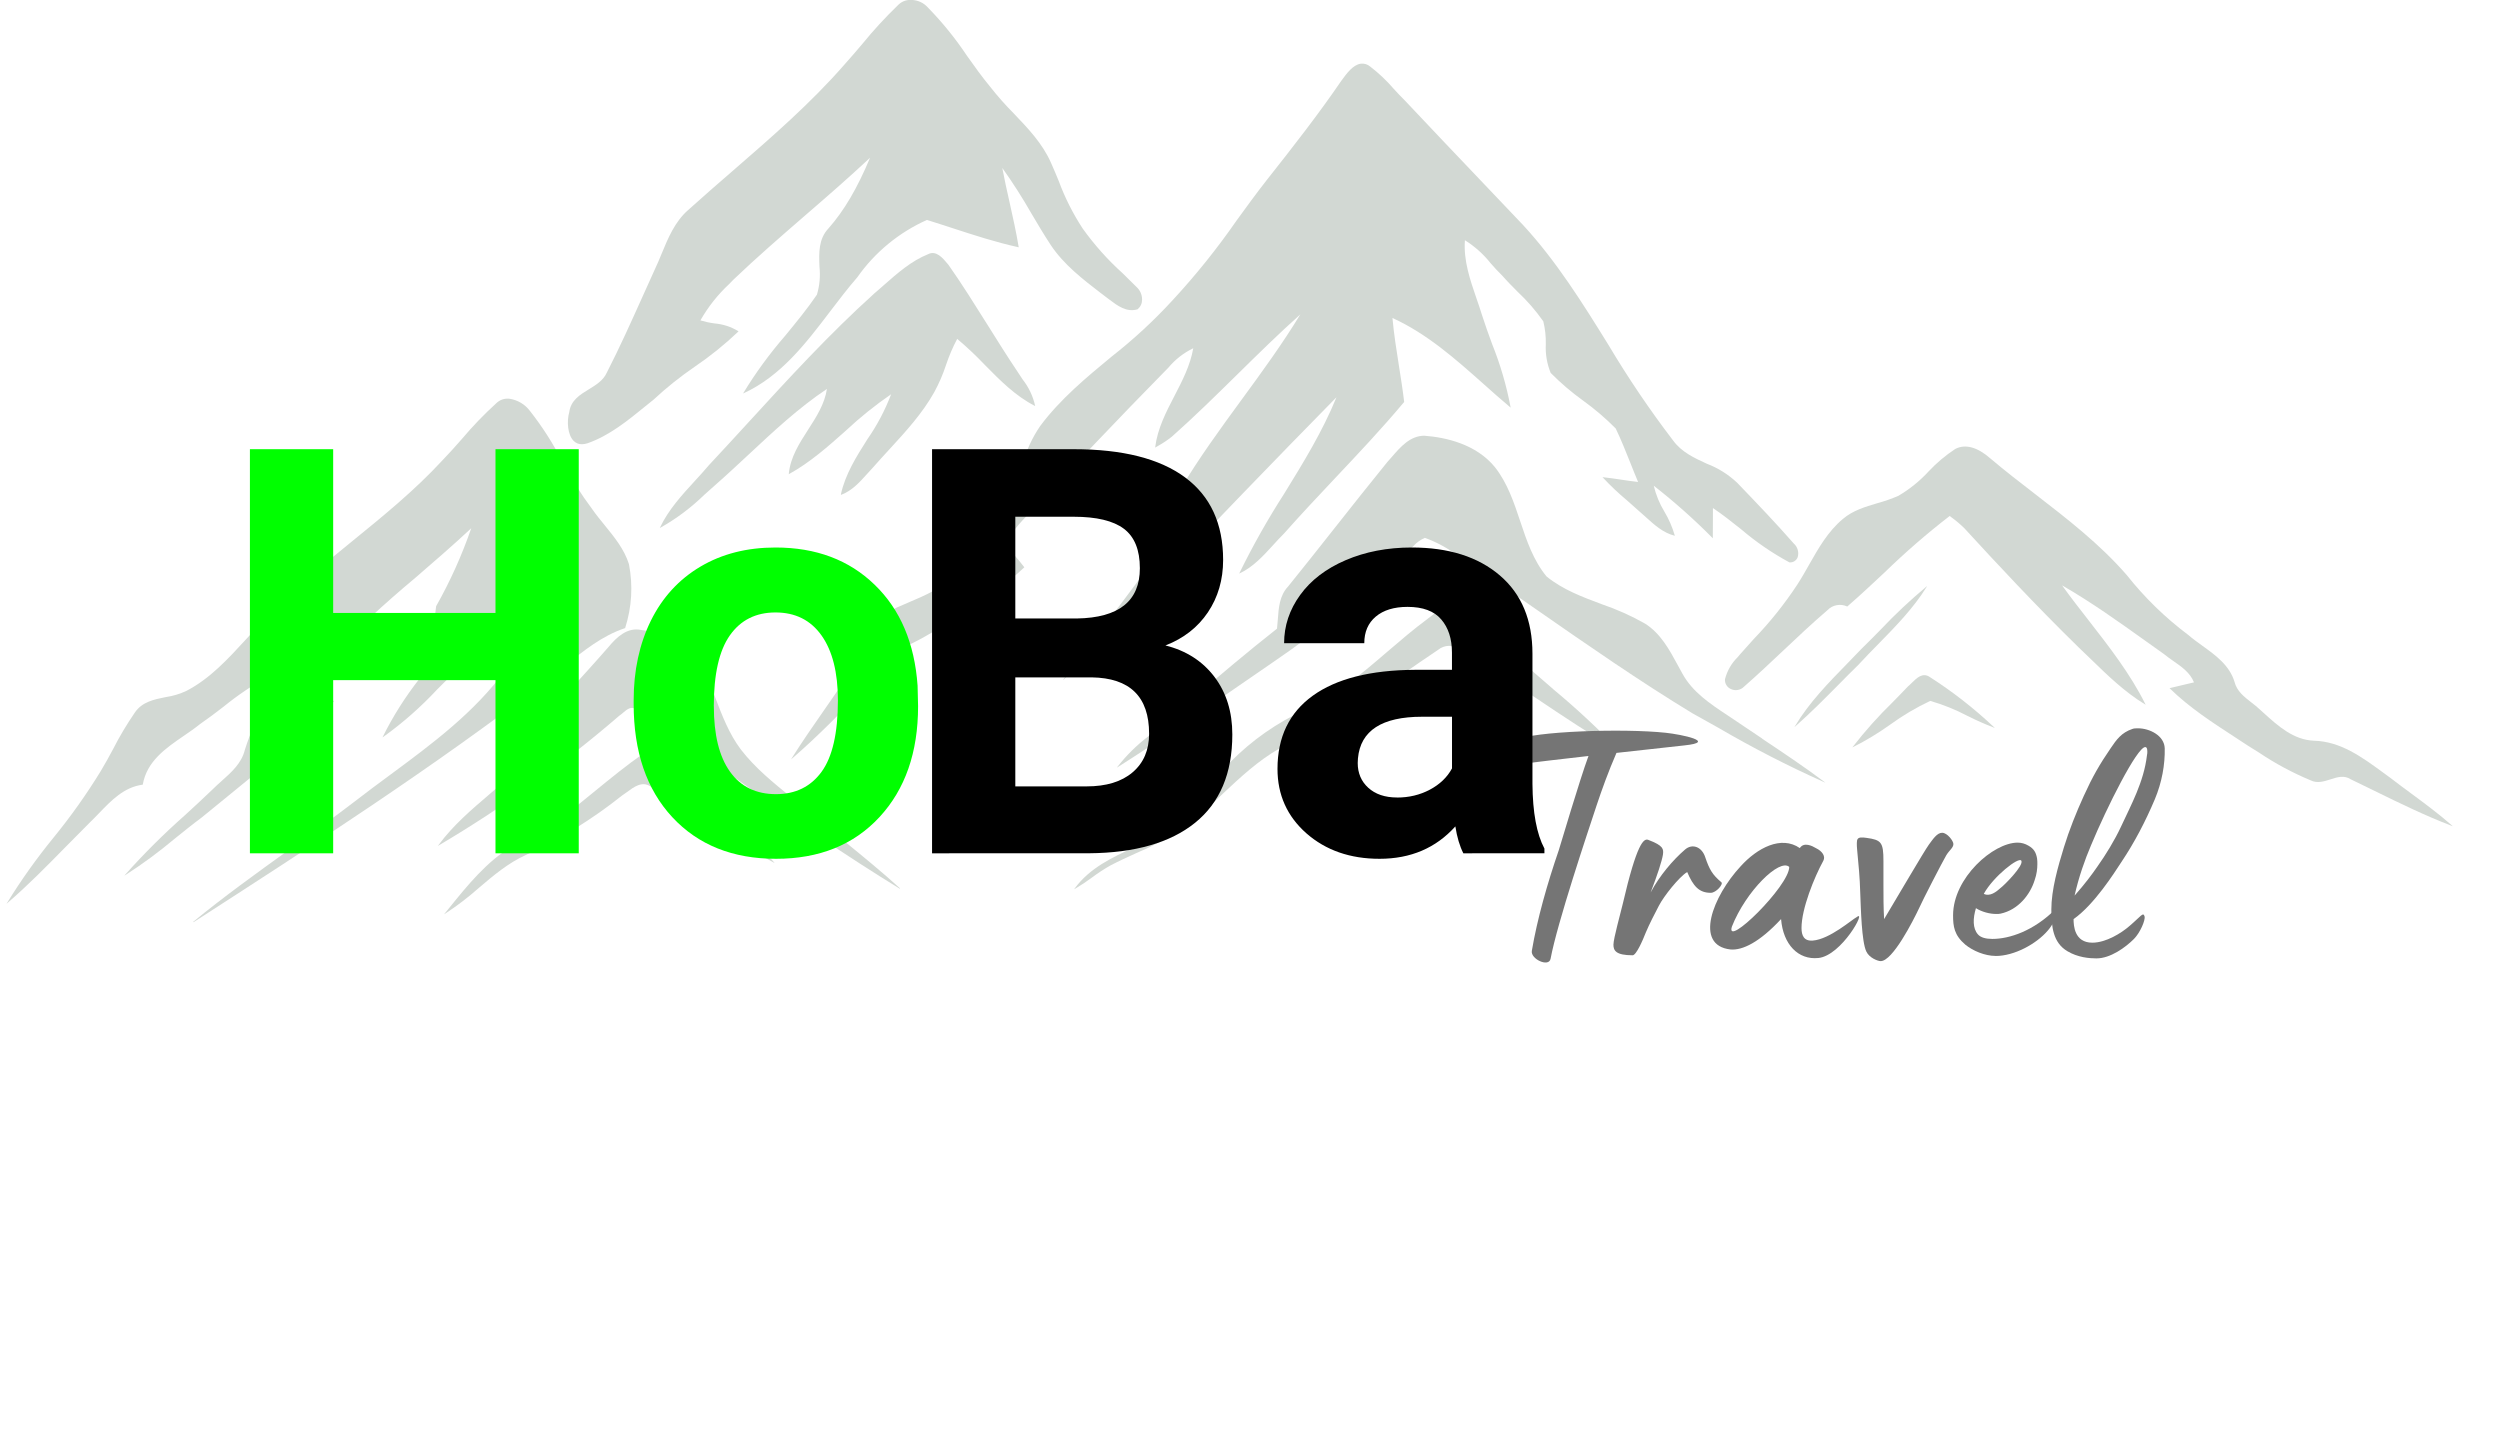 <!-- Generated by IcoMoon.io -->
<svg version="1.1" xmlns="http://www.w3.org/2000/svg" width="56" height="32" viewBox="0 0 56 32">
<title>HoBoLogo</title>
<path fill="#D2D8D3" class="icon-maunt" d="M24.665 6.57c0.037 0.029 0.074 0.057 0.111 0.085 0.024 0.018 0.049 0.036 0.073 0.055 0.181 0.137 0.387 0.293 0.633 0.218l0.002-0.001c0.066-0.058 0.099-0.131 0.099-0.218-0.002-0.116-0.047-0.212-0.133-0.289-0.1-0.101-0.204-0.202-0.304-0.3-0.334-0.301-0.632-0.635-0.894-1.001-0.218-0.334-0.397-0.687-0.535-1.061-0.056-0.137-0.115-0.278-0.176-0.414-0.19-0.431-0.516-0.771-0.831-1.101-0.187-0.188-0.362-0.386-0.526-0.594-0.186-0.224-0.359-0.467-0.525-0.701-0.255-0.383-0.544-0.74-0.865-1.070-0.102-0.116-0.23-0.176-0.384-0.18h-0.006c-0.12-0.002-0.219 0.041-0.301 0.129-0.278 0.269-0.54 0.554-0.785 0.855-0.131 0.154-0.266 0.313-0.404 0.466-0.757 0.868-1.641 1.633-2.495 2.374-0.332 0.288-0.675 0.585-1.006 0.884-0.296 0.26-0.447 0.624-0.592 0.976-0.049 0.119-0.1 0.242-0.156 0.359-0.092 0.2-0.183 0.405-0.272 0.603-0.253 0.562-0.514 1.144-0.8 1.702-0.078 0.176-0.245 0.278-0.405 0.376-0.197 0.12-0.401 0.245-0.436 0.507-0.060 0.208-0.038 0.515 0.1 0.649 0.051 0.050 0.112 0.074 0.183 0.073 0.044-0.001 0.086-0.008 0.127-0.022 0.485-0.17 0.892-0.501 1.286-0.822 0.062-0.050 0.127-0.103 0.191-0.154 0.29-0.27 0.6-0.517 0.927-0.741 0.346-0.235 0.67-0.497 0.973-0.785l0.004-0.005-0.005-0.003c-0.163-0.1-0.34-0.157-0.531-0.174-0.108-0.014-0.214-0.037-0.318-0.068 0.174-0.305 0.389-0.576 0.645-0.815 0.032-0.033 0.064-0.065 0.095-0.098 0.518-0.495 1.069-0.972 1.602-1.434 0.484-0.418 0.983-0.851 1.458-1.296-0.284 0.68-0.579 1.183-0.929 1.58-0.228 0.239-0.216 0.554-0.204 0.858 0.023 0.214 0.004 0.423-0.057 0.629-0.217 0.318-0.466 0.621-0.707 0.915-0.349 0.402-0.662 0.829-0.939 1.284l-0.008 0.014 0.014-0.006c0.834-0.384 1.395-1.12 1.936-1.832 0.195-0.256 0.397-0.521 0.608-0.764 0.198-0.281 0.428-0.53 0.693-0.748s0.554-0.397 0.867-0.537c0.192 0.059 0.387 0.123 0.575 0.184 0.478 0.156 0.973 0.317 1.474 0.427l0.007 0.002-0.001-0.007c-0.055-0.335-0.131-0.671-0.203-0.997-0.057-0.253-0.116-0.515-0.164-0.774 0.235 0.33 0.453 0.671 0.654 1.023 0.138 0.234 0.281 0.475 0.433 0.706 0.292 0.438 0.717 0.765 1.128 1.081z"></path>
<path fill="#D2D8D3" class="icon-maunt" d="M29.936 8.9c-0.309 0.761-0.746 1.47-1.168 2.155-0.369 0.574-0.704 1.167-1.004 1.78l-0.006 0.013 0.013-0.006c0.299-0.141 0.525-0.389 0.744-0.629 0.080-0.088 0.163-0.179 0.248-0.263 0.372-0.42 0.764-0.837 1.143-1.239 0.518-0.549 1.054-1.117 1.546-1.706l0.002-0.002-0.001-0.002c-0.032-0.273-0.076-0.548-0.118-0.813-0.055-0.348-0.112-0.708-0.144-1.065 0.778 0.354 1.422 0.928 2.046 1.483 0.192 0.171 0.391 0.349 0.591 0.516l0.010 0.009-0.002-0.014c-0.091-0.483-0.229-0.953-0.412-1.409-0.077-0.211-0.156-0.428-0.225-0.644-0.038-0.124-0.081-0.249-0.123-0.371-0.145-0.421-0.296-0.856-0.262-1.312 0.223 0.14 0.416 0.313 0.579 0.519 0.082 0.093 0.168 0.188 0.258 0.275 0.109 0.125 0.23 0.246 0.346 0.363 0.214 0.2 0.404 0.42 0.573 0.66 0.041 0.168 0.060 0.338 0.056 0.51-0.011 0.223 0.025 0.438 0.109 0.645l0.001 0.001c0.225 0.227 0.467 0.434 0.726 0.62 0.261 0.188 0.504 0.396 0.73 0.624 0.121 0.252 0.226 0.516 0.328 0.771 0.056 0.14 0.113 0.285 0.173 0.427-0.128-0.014-0.257-0.033-0.381-0.052-0.132-0.020-0.268-0.040-0.403-0.054l-0.013-0.002 0.009 0.010c0.169 0.182 0.349 0.352 0.54 0.511 0.098 0.085 0.199 0.174 0.296 0.263 0.045 0.038 0.090 0.080 0.134 0.119 0.187 0.169 0.38 0.344 0.633 0.408l0.008 0.002-0.002-0.009c-0.054-0.186-0.131-0.363-0.23-0.529-0.111-0.182-0.19-0.376-0.24-0.583 0.463 0.361 0.901 0.751 1.314 1.168l0.009 0.009v-0.012c0.001-0.113 0.001-0.228 0.002-0.338 0-0.107 0-0.218 0.001-0.327 0.218 0.147 0.428 0.314 0.632 0.476 0.334 0.285 0.694 0.532 1.081 0.741h0.002c0.040 0.003 0.077-0.005 0.111-0.027s0.058-0.051 0.072-0.088c0.017-0.056 0.017-0.111 0.001-0.167s-0.046-0.103-0.089-0.141c-0.397-0.453-0.809-0.884-1.267-1.36-0.199-0.187-0.426-0.33-0.681-0.427-0.278-0.128-0.565-0.259-0.755-0.521-0.524-0.686-1.007-1.4-1.448-2.141-0.57-0.92-1.161-1.871-1.911-2.683-0.315-0.332-0.636-0.67-0.947-0.996-0.559-0.587-1.138-1.195-1.703-1.796-0.086-0.084-0.17-0.175-0.251-0.263-0.157-0.183-0.332-0.348-0.523-0.495-0.062-0.053-0.133-0.074-0.214-0.065-0.175 0.025-0.318 0.224-0.424 0.369l-0.006 0.008c-0.515 0.753-1.065 1.458-1.679 2.235-0.23 0.294-0.454 0.601-0.67 0.899-0.437 0.631-0.916 1.227-1.437 1.79-0.419 0.456-0.873 0.876-1.361 1.258-0.566 0.468-1.151 0.951-1.601 1.555-0.18 0.263-0.311 0.548-0.394 0.855-0.073 0.257-0.176 0.501-0.309 0.733-0.045 0.074-0.090 0.148-0.134 0.222-0.315 0.525-0.64 1.068-1.068 1.519-0.284 0.301-0.667 0.464-1.038 0.622-0.069 0.030-0.141 0.060-0.21 0.091-0.298 0.113-0.456 0.388-0.609 0.654-0.030 0.053-0.062 0.108-0.094 0.16-0.297 0.52-0.645 1.020-0.981 1.503-0.244 0.351-0.497 0.714-0.727 1.081l-0.018 0.029 0.026-0.022c0.578-0.498 1.119-1.056 1.641-1.596 0.293-0.302 0.595-0.614 0.9-0.912 0.393-0.182 0.763-0.403 1.11-0.662 0.16-0.112 0.327-0.228 0.495-0.334 0.114-0.083 0.234-0.162 0.351-0.237 0.254-0.152 0.487-0.331 0.7-0.537l0.003-0.003-0.003-0.003c-0.131-0.17-0.271-0.331-0.423-0.483 0.113-0.282 0.325-0.505 0.53-0.719 0.057-0.061 0.117-0.123 0.173-0.186 0.863-0.915 1.84-1.952 2.823-2.951 0.043-0.042 0.085-0.086 0.126-0.129 0.155-0.185 0.34-0.33 0.557-0.435-0.065 0.382-0.246 0.73-0.421 1.068-0.187 0.36-0.38 0.733-0.431 1.147l-0.001 0.010 0.009-0.005c0.018-0.011 0.037-0.022 0.056-0.033 0.111-0.061 0.214-0.131 0.313-0.21 0.505-0.448 0.994-0.93 1.467-1.395 0.454-0.447 0.924-0.909 1.407-1.341-0.402 0.661-0.865 1.296-1.314 1.909-0.471 0.644-0.958 1.311-1.373 2.007l-0.002 0.002 0.001 0.003c0.022 0.040 0.045 0.079 0.072 0.116 0.084 0.124 0.179 0.266 0.065 0.398-0.618 0.941-1.314 1.85-1.987 2.729-0.254 0.332-0.517 0.675-0.772 1.015l0.007 0.006c0.652-0.676 1.314-1.365 1.954-2.031 1.357-1.414 2.759-2.875 4.156-4.295z"></path>
<path fill="#D2D8D3" class="icon-maunt" d="M18.839 11.076l-0.002 0.009 0.009-0.003c0.239-0.090 0.41-0.28 0.575-0.464 0.042-0.048 0.086-0.097 0.131-0.143 0.123-0.14 0.251-0.281 0.376-0.416 0.361-0.393 0.734-0.8 1-1.275 0.105-0.194 0.193-0.396 0.262-0.606 0.068-0.203 0.151-0.399 0.251-0.587 0.218 0.183 0.425 0.379 0.621 0.585 0.335 0.34 0.681 0.692 1.117 0.915l0.009 0.005-0.002-0.010c-0.049-0.217-0.143-0.413-0.28-0.588-0.036-0.054-0.073-0.109-0.108-0.164-0.234-0.349-0.462-0.712-0.681-1.063-0.278-0.443-0.565-0.903-0.871-1.338-0.007-0.009-0.014-0.017-0.022-0.026-0.107-0.128-0.254-0.304-0.431-0.215-0.38 0.152-0.692 0.428-0.995 0.695-0.073 0.065-0.148 0.131-0.223 0.194v0.001c-1.001 0.902-1.925 1.912-2.819 2.888-0.286 0.312-0.581 0.634-0.875 0.948-0.103 0.123-0.214 0.243-0.321 0.36-0.289 0.315-0.587 0.641-0.774 1.035l-0.006 0.014 0.013-0.007c0.361-0.203 0.689-0.45 0.986-0.739 0.075-0.068 0.152-0.137 0.229-0.204 0.258-0.226 0.514-0.465 0.762-0.696 0.55-0.514 1.118-1.045 1.753-1.469-0.050 0.336-0.238 0.629-0.421 0.912-0.195 0.304-0.398 0.617-0.433 0.989l-0.001 0.010 0.008-0.005c0.47-0.259 0.876-0.62 1.269-0.97 0.318-0.298 0.657-0.57 1.016-0.817-0.136 0.359-0.314 0.695-0.533 1.010-0.243 0.384-0.495 0.781-0.593 1.236z"></path>
<path fill="#D2D8D3" class="icon-maunt" d="M12.656 14.914c0.409-0.331 0.832-0.674 1.345-0.844l0.002-0.001 0.001-0.003c0.149-0.469 0.177-0.945 0.085-1.428-0.104-0.333-0.326-0.605-0.541-0.869-0.097-0.119-0.197-0.241-0.285-0.368-0.251-0.335-0.473-0.688-0.665-1.060-0.206-0.402-0.448-0.781-0.727-1.136-0.056-0.074-0.124-0.136-0.204-0.183s-0.167-0.078-0.259-0.091c-0.115-0.010-0.214 0.025-0.296 0.106-0.269 0.245-0.521 0.506-0.756 0.785-0.144 0.164-0.294 0.333-0.449 0.493-0.615 0.667-1.329 1.248-2.020 1.81-0.725 0.59-1.475 1.199-2.111 1.91-0.092 0.096-0.184 0.197-0.273 0.294-0.393 0.428-0.798 0.871-1.322 1.144-0.149 0.071-0.305 0.118-0.469 0.142-0.26 0.052-0.53 0.106-0.692 0.347-0.178 0.26-0.34 0.53-0.483 0.811-0.089 0.166-0.181 0.336-0.28 0.499-0.318 0.519-0.67 1.015-1.055 1.487-0.379 0.464-0.726 0.951-1.040 1.46l-0.016 0.027 0.023-0.021c0.458-0.395 0.888-0.833 1.304-1.257 0.175-0.178 0.356-0.362 0.535-0.54 0.069-0.066 0.139-0.139 0.206-0.208 0.278-0.289 0.565-0.589 0.98-0.643l0.004-0.001 0.001-0.004c0.092-0.522 0.511-0.81 0.918-1.089 0.123-0.084 0.249-0.171 0.363-0.263 0.18-0.124 0.358-0.259 0.529-0.391 0.312-0.254 0.644-0.479 0.997-0.672-0.015 0.372-0.162 0.723-0.304 1.063-0.083 0.189-0.156 0.382-0.218 0.579-0.072 0.296-0.297 0.497-0.514 0.69-0.072 0.065-0.147 0.131-0.215 0.2-0.201 0.194-0.411 0.386-0.614 0.573-0.471 0.416-0.916 0.859-1.334 1.328l-0.021 0.025 0.027-0.017c0.384-0.247 0.751-0.518 1.101-0.812 0.195-0.157 0.396-0.32 0.6-0.471 0.171-0.141 0.346-0.283 0.515-0.42 0.837-0.68 1.704-1.384 2.449-2.186l0.007-0.008-0.011-0.001c-0.089-0.003-0.18-0.003-0.269-0.004-0.174-0.001-0.354-0.003-0.53-0.018 0.108-0.298 0.322-0.538 0.529-0.771 0.033-0.038 0.066-0.075 0.099-0.112 0.635-0.652 1.302-1.27 2.001-1.853 0.415-0.359 0.845-0.729 1.252-1.11-0.209 0.606-0.471 1.188-0.787 1.747v0.001c-0.025 0.169-0.032 0.338-0.022 0.509 0.007 0.313 0.014 0.637-0.191 0.895-0.053 0.074-0.108 0.148-0.161 0.221-0.317 0.404-0.591 0.836-0.819 1.296l-0.007 0.016 0.015-0.010c0.438-0.314 0.841-0.669 1.208-1.063 0.145-0.145 0.295-0.296 0.447-0.439 0.348-0.38 0.815-0.603 1.267-0.818 0.181-0.086 0.368-0.176 0.545-0.274-0.221 0.377-0.463 0.74-0.725 1.089-0.695 0.956-1.658 1.668-2.589 2.356-0.261 0.192-0.53 0.392-0.789 0.593-0.489 0.375-0.999 0.741-1.491 1.096-0.709 0.51-1.443 1.038-2.129 1.601l0.006 0.009 0.014-0.009c2.635-1.701 5.36-3.459 7.889-5.403 0.141-0.105 0.282-0.219 0.418-0.329z"></path>
<path fill="#D2D8D3" class="icon-maunt" d="M39.475 16.545c-0.187-0.124-0.38-0.253-0.569-0.382-0.070-0.048-0.144-0.097-0.215-0.144-0.382-0.253-0.777-0.515-1.003-0.926-0.035-0.062-0.070-0.127-0.104-0.19-0.19-0.351-0.387-0.715-0.735-0.934-0.31-0.176-0.635-0.321-0.973-0.436-0.428-0.16-0.871-0.325-1.233-0.62-0.298-0.361-0.447-0.808-0.591-1.239-0.14-0.42-0.285-0.854-0.566-1.21-0.419-0.514-1.092-0.667-1.584-0.704-0.317 0.003-0.533 0.253-0.723 0.473-0.036 0.041-0.070 0.081-0.105 0.119-0.401 0.493-0.801 0.999-1.188 1.489-0.337 0.427-0.686 0.868-1.033 1.297-0.192 0.203-0.211 0.476-0.23 0.741-0.005 0.067-0.010 0.137-0.018 0.203-0.651 0.511-1.292 1.056-1.911 1.582-0.213 0.181-0.433 0.368-0.651 0.552-0.106 0.099-0.22 0.194-0.33 0.285-0.255 0.195-0.481 0.419-0.679 0.672l-0.015 0.022 0.022-0.014c0.916-0.581 1.825-1.208 2.703-1.816 0.244-0.168 0.496-0.342 0.745-0.513 1.116-0.757 2.153-1.611 3.11-2.562 0.021-0.019 0.042-0.040 0.062-0.059 0.072-0.080 0.157-0.14 0.256-0.183 0.265 0.096 0.51 0.229 0.735 0.399 0.095 0.065 0.193 0.131 0.292 0.191 0.502 0.341 1.009 0.693 1.499 1.034 1.12 0.779 2.279 1.584 3.466 2.305 0.193 0.107 0.389 0.217 0.578 0.323 0.766 0.447 1.553 0.852 2.363 1.215l0.039 0.017-0.034-0.026c-0.448-0.336-0.922-0.652-1.381-0.958z"></path>
<path fill="#D2D8D3" class="icon-maunt" d="M54.923 18.49c-0.286-0.253-0.597-0.483-0.899-0.706-0.159-0.117-0.322-0.238-0.48-0.36-0.058-0.042-0.117-0.085-0.174-0.127-0.463-0.339-0.943-0.69-1.537-0.705-0.459-0.019-0.8-0.326-1.128-0.623-0.028-0.025-0.056-0.050-0.084-0.076-0.061-0.056-0.124-0.109-0.191-0.159-0.159-0.124-0.324-0.251-0.376-0.458-0.112-0.372-0.422-0.596-0.722-0.812-0.107-0.077-0.218-0.157-0.316-0.242-0.517-0.388-0.976-0.835-1.377-1.341-0.601-0.693-1.336-1.26-2.046-1.809-0.335-0.258-0.682-0.526-1.009-0.803-0.29-0.255-0.561-0.329-0.785-0.213-0.22 0.144-0.42 0.313-0.6 0.505-0.198 0.215-0.423 0.397-0.676 0.546-0.153 0.066-0.31 0.121-0.472 0.165-0.269 0.080-0.548 0.162-0.77 0.352-0.333 0.277-0.548 0.656-0.756 1.023-0.084 0.148-0.17 0.301-0.263 0.444-0.288 0.438-0.614 0.846-0.978 1.223-0.101 0.112-0.206 0.227-0.306 0.342-0.017 0.020-0.034 0.041-0.051 0.061-0.142 0.14-0.238 0.306-0.288 0.499-0.003 0.048 0.008 0.092 0.033 0.132s0.060 0.070 0.104 0.088c0.048 0.022 0.099 0.029 0.151 0.019s0.097-0.032 0.134-0.069c0.298-0.261 0.592-0.538 0.875-0.805 0.322-0.305 0.656-0.619 0.999-0.913 0.057-0.060 0.127-0.097 0.207-0.112s0.159-0.005 0.234 0.029l0.003 0.001 0.002-0.002c0.282-0.245 0.561-0.506 0.829-0.757 0.464-0.451 0.951-0.874 1.463-1.269l0.035 0.027c0.104 0.075 0.202 0.158 0.294 0.248 0.689 0.752 1.603 1.735 2.56 2.669 0.095 0.089 0.19 0.182 0.282 0.271 0.37 0.36 0.753 0.731 1.203 1.004l0.015 0.009-0.007-0.015c-0.337-0.678-0.812-1.286-1.27-1.875-0.199-0.255-0.404-0.518-0.595-0.784 0.654 0.376 1.278 0.822 1.882 1.254 0.129 0.093 0.264 0.189 0.396 0.282 0.067 0.056 0.143 0.108 0.215 0.159 0.184 0.128 0.376 0.261 0.462 0.478-0.066 0.016-0.133 0.031-0.199 0.047-0.112 0.026-0.227 0.053-0.34 0.081l-0.009 0.002 0.007 0.006c0.435 0.427 0.954 0.764 1.456 1.090 0.1 0.065 0.203 0.132 0.304 0.199 0.080 0.049 0.16 0.1 0.239 0.149 0.364 0.245 0.749 0.451 1.154 0.62 0.147 0.074 0.297 0.026 0.442-0.020 0.159-0.052 0.31-0.1 0.461-0.001 0.179 0.085 0.361 0.175 0.536 0.261 0.557 0.273 1.132 0.554 1.72 0.779l0.026 0.010z"></path>
<path fill="#D2D8D3" class="icon-maunt" d="M42.075 14.426c0.385-0.393 0.784-0.8 1.078-1.274l0.015-0.025-0.023 0.019c-0.357 0.298-0.696 0.616-1.015 0.954-0.142 0.144-0.289 0.294-0.436 0.437-0.104 0.109-0.211 0.219-0.314 0.325-0.42 0.43-0.855 0.874-1.168 1.398l-0.017 0.027 0.025-0.021c0.334-0.294 0.652-0.615 0.96-0.926 0.145-0.147 0.294-0.298 0.444-0.444 0.146-0.159 0.301-0.317 0.451-0.47z"></path>
<path fill="#D2D8D3" class="icon-maunt" d="M34.789 15.434c-0.28-0.241-0.569-0.49-0.844-0.745-0.166-0.178-0.293-0.38-0.381-0.606-0.119-0.255-0.242-0.518-0.483-0.687-0.342-0.161-0.632 0.082-0.889 0.296-0.074 0.062-0.145 0.121-0.215 0.17v0.001c-0.31 0.228-0.608 0.485-0.897 0.732-0.567 0.487-1.154 0.99-1.851 1.306-0.629 0.289-1.187 0.68-1.673 1.172-0.188 0.198-0.363 0.407-0.526 0.626-0.131 0.17-0.267 0.346-0.414 0.507-0.33 0.363-0.778 0.571-1.211 0.773-0.489 0.227-0.995 0.462-1.331 0.921l-0.014 0.019 0.021-0.011c0.131-0.077 0.258-0.161 0.38-0.252 0.133-0.1 0.272-0.191 0.417-0.272 0.188-0.099 0.385-0.188 0.576-0.275 0.349-0.146 0.682-0.322 0.998-0.529 0.333-0.247 0.647-0.515 0.942-0.804 0.389-0.364 0.792-0.741 1.267-1.010 0.195-0.112 0.399-0.215 0.597-0.314 0.23-0.116 0.468-0.235 0.692-0.37 0.49-0.298 0.968-0.631 1.431-0.954 0.273-0.19 0.554-0.387 0.836-0.574 0.033-0.027 0.070-0.048 0.111-0.063s0.082-0.023 0.125-0.024 0.085 0.005 0.127 0.017c0.041 0.013 0.079 0.032 0.113 0.057 0.59 0.342 1.167 0.729 1.724 1.103 0.594 0.399 1.208 0.811 1.841 1.171l0.029 0.017-0.023-0.025c-0.466-0.485-0.958-0.942-1.475-1.371z"></path>
<path fill="#D2D8D3" class="icon-maunt" d="M18.128 18.192c-0.131-0.112-0.267-0.222-0.399-0.329-0.399-0.324-0.812-0.657-1.132-1.072-0.266-0.352-0.424-0.769-0.577-1.171-0.101-0.284-0.22-0.56-0.357-0.828-0.235-0.482-0.816-0.617-1.296-0.68-0.314-0.070-0.557 0.164-0.733 0.376-0.3 0.345-0.613 0.687-0.915 1.019-0.327 0.358-0.666 0.729-0.987 1.102-0.123 0.131-0.132 0.309-0.14 0.481-0.003 0.051-0.005 0.104-0.011 0.154-0.196 0.188-0.407 0.368-0.612 0.543-0.406 0.346-0.825 0.704-1.147 1.143l-0.015 0.020 0.021-0.013c1.435-0.849 2.783-1.818 4.045-2.906 0.028-0.019 0.055-0.041 0.081-0.064 0.089-0.076 0.19-0.161 0.297-0.074 0.477 0.275 0.932 0.581 1.367 0.918 0.201 0.148 0.408 0.302 0.616 0.447 1.54 1.113 2.749 1.93 3.92 2.649l0.006-0.008c-0.399-0.363-0.823-0.71-1.233-1.044-0.263-0.215-0.536-0.438-0.799-0.663z"></path>
<path fill="#D2D8D3" class="icon-maunt" d="M43.226 15.164c-0.16-0.107-0.289 0.021-0.403 0.133-0.029 0.029-0.056 0.056-0.083 0.077l-0.001 0.001c-0.113 0.12-0.231 0.24-0.345 0.356-0.319 0.311-0.616 0.643-0.889 0.995l-0.012 0.016 0.018-0.009c0.289-0.145 0.564-0.312 0.827-0.5 0.283-0.206 0.584-0.384 0.9-0.533 0.29 0.084 0.568 0.196 0.835 0.337 0.191 0.096 0.387 0.183 0.587 0.26l0.025 0.009-0.020-0.018c-0.445-0.42-0.926-0.795-1.441-1.125z"></path>
<path fill="#D2D8D3" class="icon-maunt" d="M16.258 18.314c-0.235-0.19-0.478-0.385-0.699-0.595-0.103-0.125-0.189-0.262-0.258-0.408-0.085-0.195-0.206-0.364-0.363-0.507-0.204-0.139-0.437 0.007-0.527 0.076-0.371 0.258-0.727 0.549-1.071 0.83-0.249 0.204-0.507 0.415-0.77 0.612-0.201 0.144-0.414 0.27-0.636 0.377-0.153 0.079-0.311 0.161-0.459 0.254-0.574 0.347-1.003 0.878-1.418 1.392-0.030 0.037-0.060 0.075-0.091 0.112l-0.019 0.023 0.025-0.015c0.266-0.174 0.518-0.366 0.755-0.577 0.322-0.274 0.655-0.557 1.053-0.737 0.77-0.357 1.487-0.8 2.151-1.329 0.036-0.023 0.072-0.050 0.111-0.078 0.16-0.119 0.341-0.253 0.528-0.128 0.419 0.242 0.832 0.51 1.232 0.769 0.492 0.32 1.002 0.651 1.528 0.935l0.022 0.012-0.016-0.020c-0.324-0.371-0.683-0.704-1.077-1z"></path>
<path fill="#0f0" d="M12.964 19.114h-1.865v-3.879h-3.636v3.879h-1.865v-9.052h1.865v3.668h3.636v-3.668h1.865z"></path>
<path fill="#0f0" d="M14.194 15.689c0-0.667 0.128-1.262 0.385-1.785 0.258-0.522 0.628-0.926 1.111-1.212s1.043-0.428 1.682-0.428c0.907 0 1.647 0.278 2.22 0.834 0.574 0.554 0.895 1.308 0.962 2.261l0.011 0.46c0 1.033-0.288 1.86-0.864 2.483s-1.349 0.935-2.318 0.935c-0.97 0-1.745-0.31-2.323-0.932-0.577-0.621-0.866-1.467-0.866-2.536zM15.99 15.819c0 0.639 0.12 1.127 0.36 1.464 0.241 0.338 0.585 0.506 1.033 0.506 0.435 0 0.775-0.166 1.019-0.499 0.244-0.334 0.367-0.868 0.367-1.601 0-0.626-0.123-1.111-0.367-1.455s-0.588-0.515-1.031-0.515c-0.44 0-0.781 0.171-1.022 0.513-0.24 0.341-0.36 0.87-0.36 1.588z"></path>
<path fill="#757575" d="M37.311 16.414c-0.933-0.1-2.967-0.038-3.38 0.168-0.168 0.084-0.199 0.574 0.038 0.543 0.421-0.053 1.002-0.122 1.613-0.191-0.199 0.542-0.619 1.965-0.665 2.11-0.26 0.757-0.482 1.537-0.604 2.256-0.030 0.183 0.383 0.375 0.42 0.176 0.153-0.81 0.818-2.791 1.033-3.441 0.115-0.344 0.26-0.749 0.443-1.17l1.522-0.168c0.742-0.077-0.061-0.245-0.42-0.283z"></path>
<path fill="#757575" d="M36.569 21.399c0.084 0 0.229-0.337 0.298-0.513 0.077-0.183 0.191-0.405 0.291-0.596 0.115-0.222 0.451-0.643 0.635-0.757 0.137 0.321 0.267 0.466 0.528 0.466 0.123 0 0.29-0.199 0.237-0.237-0.199-0.168-0.267-0.283-0.36-0.558-0.076-0.237-0.29-0.314-0.451-0.176-0.276 0.237-0.574 0.589-0.773 0.963 0.153-0.397 0.253-0.703 0.276-0.849 0.015-0.123 0.015-0.199-0.329-0.329-0.1-0.038-0.253 0.061-0.574 1.445-0.046 0.199-0.206 0.765-0.206 0.903 0 0.13 0.053 0.237 0.428 0.237z"></path>
<path fill="#757575" d="M40.728 21.46c0.528-0.053 1.093-1.101 0.864-0.918-0.107 0.054-0.604 0.497-0.986 0.527-0.199 0.015-0.252-0.115-0.252-0.283 0-0.428 0.283-1.131 0.489-1.506 0.053-0.099-0.023-0.214-0.168-0.283-0.076-0.046-0.267-0.145-0.359 0-0.42-0.29-0.956 0-1.323 0.405-0.627 0.673-1.055 1.774-0.229 1.866 0.267 0.023 0.65-0.161 1.132-0.681 0.046 0.574 0.389 0.918 0.833 0.872zM38.794 20.757c0.313-0.795 1.070-1.537 1.285-1.338 0 0.428-1.438 1.835-1.285 1.338z"></path>
<path fill="#757575" d="M42.128 21.529c0.267 0 0.726-0.903 0.856-1.178 0.076-0.176 0.528-1.048 0.612-1.192 0.069-0.115 0.16-0.168 0.16-0.253 0-0.069-0.137-0.252-0.252-0.252s-0.207 0.145-0.298 0.267c-0.115 0.16-0.734 1.223-1.002 1.667-0.015-0.26-0.015-0.505-0.015-0.757v-0.543c0-0.421-0.046-0.474-0.382-0.52-0.046-0.008-0.077-0.008-0.107-0.008-0.084 0-0.107 0.038-0.107 0.123 0 0.046 0 0.092 0.007 0.153 0.031 0.321 0.061 0.635 0.069 0.956 0.015 0.359 0.030 1.101 0.137 1.323 0.069 0.145 0.26 0.214 0.321 0.214z"></path>
<path fill="#757575" d="M44.704 21.414c0.413 0 0.91-0.267 1.17-0.573 0.222-0.26 0.222-0.527 0.176-0.482-0.497 0.497-1.040 0.673-1.422 0.673-0.145 0-0.26-0.031-0.321-0.1-0.122-0.137-0.115-0.359-0.046-0.589 0.13 0.084 0.313 0.13 0.451 0.13 0.038 0 0.069 0 0.099-0.007 0.398-0.084 0.666-0.428 0.765-0.75 0.046-0.13 0.061-0.252 0.061-0.359 0-0.046 0-0.084-0.007-0.13-0.023-0.13-0.069-0.214-0.191-0.283-0.076-0.046-0.16-0.069-0.245-0.069-0.543 0-1.445 0.788-1.445 1.628 0 0.245 0.023 0.444 0.275 0.658 0.168 0.137 0.436 0.252 0.68 0.252zM44.437 20.022c0.214-0.39 0.788-0.841 0.841-0.742 0.061 0.107-0.39 0.558-0.467 0.612-0.092 0.084-0.237 0.199-0.375 0.13z"></path>
<path fill="#757575" d="M46.96 21.468c0.313 0 0.65-0.245 0.841-0.436 0.137-0.138 0.26-0.421 0.237-0.505-0.030-0.107-0.084 0-0.336 0.214-0.184 0.161-0.528 0.375-0.834 0.375-0.405 0-0.42-0.39-0.42-0.528 0.466-0.329 0.91-1.032 1.070-1.277 0.298-0.444 0.543-0.918 0.75-1.407 0.16-0.382 0.229-0.78 0.222-1.139-0.008-0.291-0.344-0.451-0.597-0.451-0.046 0-0.092 0-0.13 0.015-0.245 0.084-0.352 0.237-0.482 0.428-0.252 0.367-0.413 0.65-0.604 1.071-0.168 0.367-0.329 0.772-0.444 1.147-0.137 0.444-0.283 0.956-0.283 1.4 0 0.382 0.038 0.742 0.36 0.932 0.229 0.138 0.489 0.161 0.65 0.161zM46.471 20.061c0.092-0.413 0.23-0.803 0.367-1.124 0.352-0.849 1.032-2.203 1.216-2.203 0.030 0 0.046 0.031 0.046 0.1 0 0.023 0 0.053-0.008 0.084-0.069 0.596-0.359 1.116-0.581 1.598-0.138 0.298-0.344 0.635-0.535 0.903-0.122 0.176-0.275 0.382-0.505 0.642z"></path>
<path fill="#000" d="M20.878 19.114v-9.052h3.171c1.098 0 1.93 0.211 2.497 0.632 0.568 0.42 0.852 1.037 0.852 1.849 0 0.443-0.114 0.834-0.341 1.173-0.228 0.338-0.545 0.585-0.951 0.742 0.464 0.116 0.83 0.351 1.097 0.703 0.267 0.352 0.401 0.782 0.401 1.292 0 0.869-0.278 1.528-0.834 1.977-0.556 0.448-1.347 0.675-2.373 0.683zM22.743 15.173v2.442h1.597c0.44 0 0.782-0.104 1.029-0.314 0.247-0.209 0.371-0.498 0.371-0.866 0-0.829-0.43-1.25-1.288-1.262zM22.743 13.854h1.379c0.94-0.015 1.411-0.39 1.411-1.125 0-0.409-0.119-0.704-0.357-0.884s-0.614-0.27-1.127-0.27h-1.306z"></path>
<path fill="#000" d="M32.779 19.114c-0.082-0.162-0.142-0.363-0.179-0.603-0.435 0.485-1.001 0.726-1.698 0.726-0.659 0-1.204-0.19-1.638-0.57-0.432-0.381-0.648-0.863-0.648-1.443 0-0.713 0.263-1.26 0.79-1.64 0.528-0.381 1.292-0.575 2.291-0.58h0.827v-0.385c0-0.31-0.080-0.558-0.241-0.745-0.159-0.186-0.41-0.28-0.754-0.28-0.302 0-0.54 0.073-0.712 0.218-0.171 0.144-0.257 0.342-0.257 0.596h-1.796c0-0.389 0.12-0.75 0.36-1.081s0.58-0.591 1.019-0.779c0.44-0.189 0.933-0.284 1.48-0.284 0.828 0 1.485 0.208 1.973 0.625 0.487 0.416 0.731 1.001 0.731 1.755v2.916c0.005 0.639 0.094 1.121 0.268 1.448v0.105zM31.295 17.865c0.266 0 0.51-0.058 0.733-0.176 0.224-0.119 0.39-0.278 0.497-0.477v-1.157h-0.671c-0.9 0-1.379 0.311-1.436 0.932l-0.005 0.105c0 0.224 0.078 0.41 0.236 0.554s0.372 0.218 0.646 0.218z"></path>
</svg>
